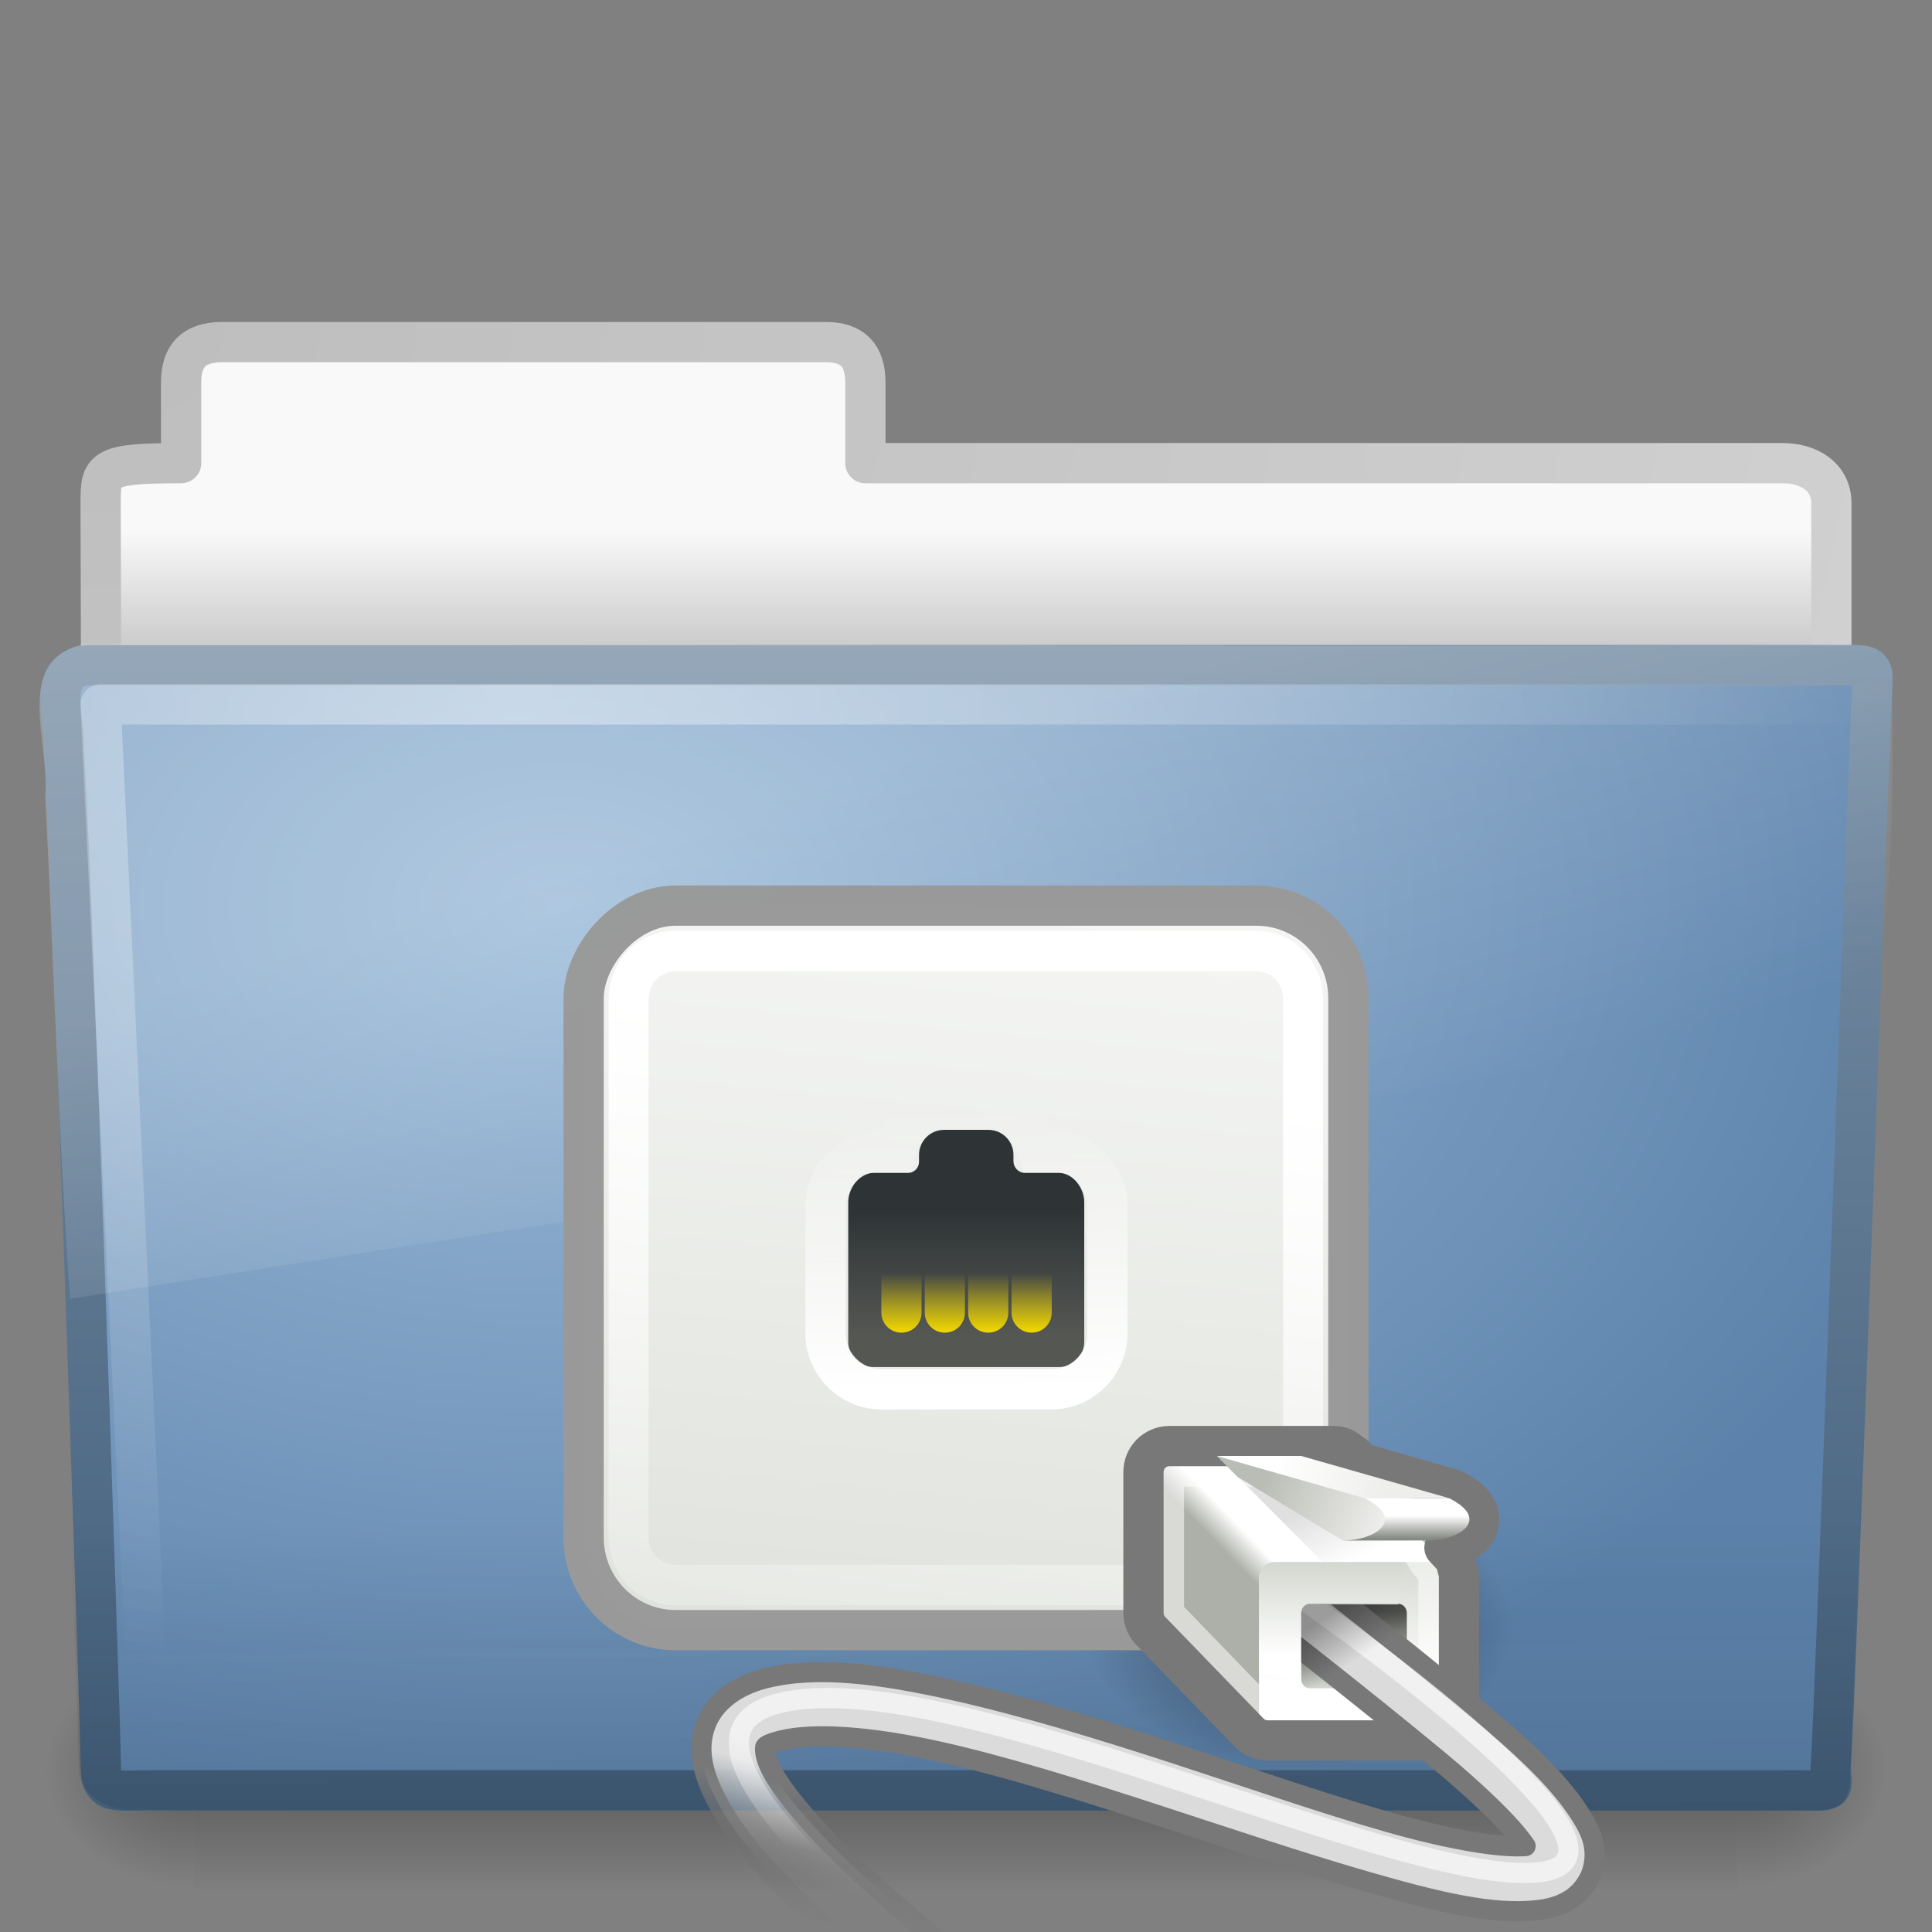 <svg xmlns="http://www.w3.org/2000/svg" xmlns:svg="http://www.w3.org/2000/svg" xmlns:xlink="http://www.w3.org/1999/xlink" id="svg44406" width="48" height="48" version="1.0"><rect width="100%" height="100%" fill="#808080" stroke="none"/><defs id="defs44408"><linearGradient id="linearGradient7822"><stop id="stop7824" offset="0" stop-color="#000" stop-opacity="1"/><stop id="stop7826" offset="1" stop-color="#000" stop-opacity="0"/></linearGradient><radialGradient id="radialGradient2963" cx="14.363" cy="34.786" r="8.795" fx="14.363" fy="34.786" gradientTransform="matrix(-0.607,0,0,0.403,40.982,26.354)" gradientUnits="userSpaceOnUse" xlink:href="#linearGradient7822"/><linearGradient id="linearGradient7438"><stop id="stop7440" offset="0" stop-color="#fff" stop-opacity="1"/><stop id="stop7442" offset="1" stop-color="#fff" stop-opacity="0"/></linearGradient><linearGradient id="linearGradient2623" x1="-7.852" x2="-5.51" y1="3.755" y2="18.938" gradientUnits="userSpaceOnUse" xlink:href="#linearGradient7438"/><linearGradient id="linearGradient6991"><stop id="stop6993" offset="0" stop-color="#d3d7cf" stop-opacity="1"/><stop id="stop6995" offset="1" stop-color="#fff" stop-opacity="1"/></linearGradient><linearGradient id="linearGradient2621" x1="-7.975" x2="-11.006" y1="25.357" y2="-6.568" gradientTransform="matrix(1.187,0,0,1.2,-17.281,21.9)" gradientUnits="userSpaceOnUse" xlink:href="#linearGradient6991"/><linearGradient id="linearGradient7557" x1="-4.221" x2="-4.221" y1="59.879" y2="54.708" gradientTransform="matrix(0.964,0,0,0.972,-0.25,1.694)" gradientUnits="userSpaceOnUse" xlink:href="#linearGradient7269"/><linearGradient id="linearGradient7263"><stop id="stop7265" offset="0" stop-color="#adb0a8" stop-opacity="1"/><stop id="stop7267" offset="1" stop-color="#fff" stop-opacity="1"/></linearGradient><linearGradient id="linearGradient7555" x1="1.626" x2=".822" y1="55.219" y2="54.416" gradientUnits="userSpaceOnUse" xlink:href="#linearGradient7263"/><linearGradient id="linearGradient7257"><stop id="stop7259" offset="0" stop-color="#000" stop-opacity="1"/><stop id="stop7261" offset="1" stop-color="#000" stop-opacity="0"/></linearGradient><linearGradient id="linearGradient2954" x1="-1.989" x2="-3.359" y1="51.138" y2="54" gradientTransform="matrix(-0.525,0,0,0.525,31.803,10.457)" gradientUnits="userSpaceOnUse" xlink:href="#linearGradient7257"/><linearGradient id="linearGradient7237"><stop id="stop7239" offset="0" stop-color="#eeeeec" stop-opacity="1"/><stop id="stop7241" offset="1" stop-color="#babdb6" stop-opacity="1"/></linearGradient><linearGradient id="linearGradient2948" x1="-4.685" x2=".884" y1="52.64" y2="50.563" gradientTransform="matrix(-0.525,0,0,0.525,31.803,10.457)" gradientUnits="userSpaceOnUse" xlink:href="#linearGradient7237"/><linearGradient id="linearGradient7245"><stop id="stop7247" offset="0" stop-color="#eeeeec" stop-opacity="1"/><stop id="stop7249" offset="1" stop-color="#fff" stop-opacity="1"/></linearGradient><linearGradient id="linearGradient2945" x1="-5.082" x2=".265" y1="50.519" y2="49.458" gradientTransform="matrix(-0.525,0,0,0.525,31.803,10.457)" gradientUnits="userSpaceOnUse" xlink:href="#linearGradient7245"/><linearGradient id="linearGradient7186"><stop id="stop7188" offset="0" stop-color="#888a85" stop-opacity="1"/><stop id="stop7190" offset="1" stop-color="#fff" stop-opacity="1"/></linearGradient><linearGradient id="linearGradient2942" x1="-5.969" x2="-5.969" y1="52.875" y2="51.812" gradientTransform="matrix(-0.525,0,0,0.525,31.803,10.457)" gradientUnits="userSpaceOnUse" xlink:href="#linearGradient7186"/><linearGradient id="linearGradient7277"><stop id="stop7279" offset="0" stop-color="#555753" stop-opacity="1"/><stop id="stop7281" offset="1" stop-color="#d3d7cf" stop-opacity="1"/></linearGradient><linearGradient id="linearGradient2939" x1="-3.536" x2="-3.536" y1="55.867" y2="59.445" gradientTransform="matrix(-0.525,0,0,0.54,31.803,9.858)" gradientUnits="userSpaceOnUse" xlink:href="#linearGradient7277"/><linearGradient id="linearGradient2617" x1="30.313" x2="30.313" y1="27.313" y2="24.688" gradientUnits="userSpaceOnUse" xlink:href="#linearGradient7422"/><linearGradient id="linearGradient2615" x1="30.313" x2="30.313" y1="27.313" y2="24.688" gradientUnits="userSpaceOnUse" xlink:href="#linearGradient7422"/><linearGradient id="linearGradient2613" x1="30.313" x2="30.313" y1="27.313" y2="24.688" gradientUnits="userSpaceOnUse" xlink:href="#linearGradient7422"/><linearGradient id="linearGradient2611" x1="30.313" x2="30.313" y1="27.313" y2="24.688" gradientUnits="userSpaceOnUse" xlink:href="#linearGradient7422"/><linearGradient id="linearGradient7422"><stop id="stop7424" offset="0" stop-color="#edd400" stop-opacity="1"/><stop id="stop7426" offset="1" stop-color="#edd400" stop-opacity="0"/></linearGradient><linearGradient id="linearGradient2619" x1="30.313" x2="30.313" y1="27.313" y2="24.688" gradientUnits="userSpaceOnUse" xlink:href="#linearGradient7422"/><linearGradient id="linearGradient7430"><stop id="stop7432" offset="0" stop-color="#fff" stop-opacity="1"/><stop id="stop7434" offset="1" stop-color="#fff" stop-opacity="0"/></linearGradient><linearGradient id="linearGradient2609" x1="28.875" x2="29" y1="29" y2="16" gradientTransform="matrix(-0.525,0,0,0.525,39.675,19.379)" gradientUnits="userSpaceOnUse" xlink:href="#linearGradient7430"/><linearGradient id="linearGradient7340"><stop id="stop7342" offset="0" stop-color="#2e3436" stop-opacity="1"/><stop id="stop7344" offset="1" stop-color="#555753" stop-opacity="1"/></linearGradient><linearGradient id="linearGradient2607" x1="32.813" x2="32.813" y1="21" y2="26.205" gradientTransform="matrix(-0.586,0,0,0.586,42.306,17.819)" gradientUnits="userSpaceOnUse" xlink:href="#linearGradient7340"/><linearGradient id="linearGradient7576-259"><stop id="stop3231" offset="0" stop-color="#787878" stop-opacity="1"/><stop id="stop3233" offset="1" stop-color="#6c6c6c" stop-opacity="0"/></linearGradient><linearGradient id="linearGradient2928" x1="38.75" x2="40.125" y1="40.625" y2="46.563" gradientTransform="matrix(-0.525,0,0,0.525,40.2,23.053)" gradientUnits="userSpaceOnUse" xlink:href="#linearGradient7576-259"/><linearGradient id="linearGradient7652-827"><stop id="stop3225" offset="0" stop-color="#dbdbdb" stop-opacity="1"/><stop id="stop3227" offset="1" stop-color="#a0a0a0" stop-opacity="0"/></linearGradient><linearGradient id="linearGradient2926" x1="37.625" x2="38.875" y1="40.313" y2="45.063" gradientTransform="matrix(-0.525,0,0,0.525,40.2,23.053)" gradientUnits="userSpaceOnUse" xlink:href="#linearGradient7652-827"/><linearGradient id="linearGradient7660"><stop id="stop7662" offset="0" stop-color="#fff" stop-opacity="1"/><stop id="stop7664" offset="1" stop-color="#fff" stop-opacity="0"/></linearGradient><linearGradient id="linearGradient2923" x1="41.188" x2="42.124" y1="38.313" y2="42.938" gradientTransform="matrix(-0.525,0,0,0.525,40.2,23.053)" gradientUnits="userSpaceOnUse" xlink:href="#linearGradient7660"/><linearGradient id="linearGradient7269"><stop id="stop7271" offset="0" stop-color="#fff" stop-opacity="1"/><stop id="stop7273" offset="1" stop-color="#d3d7cf" stop-opacity="1"/></linearGradient><linearGradient id="linearGradient2920" x1="-4.11" x2="-4.11" y1="58.808" y2="55" gradientTransform="matrix(-0.59,0,0,0.612,31.869,5.138)" gradientUnits="userSpaceOnUse" xlink:href="#linearGradient7269"/><linearGradient id="linearGradient7812"><stop id="stop7814" offset="0" stop-color="#000" stop-opacity="1"/><stop id="stop7816" offset="1" stop-color="#000" stop-opacity="0"/></linearGradient><linearGradient id="linearGradient2917" x1="-6.406" x2="-7.781" y1="32.438" y2="34.563" gradientTransform="matrix(-0.525,0,0,0.525,29.704,23.053)" gradientUnits="userSpaceOnUse" xlink:href="#linearGradient7812"/><linearGradient id="linearGradient3484"><stop id="stop3486" offset="0" stop-color="#bdbdbd" stop-opacity="1"/><stop id="stop3488" offset="1" stop-color="#d0d0d0" stop-opacity="1"/></linearGradient><linearGradient id="linearGradient6404"><stop id="stop6406" offset="0" stop-color="#f9f9f9" stop-opacity="1"/><stop id="stop6408" offset="1" stop-color="#c9c9c9" stop-opacity="1"/></linearGradient><linearGradient id="linearGradient5048-585"><stop id="stop2667" offset="0" stop-color="#000" stop-opacity="0"/><stop id="stop2669" offset=".5" stop-color="#000" stop-opacity="1"/><stop id="stop2671" offset="1" stop-color="#000" stop-opacity="0"/></linearGradient><linearGradient id="linearGradient5060-179"><stop id="stop2675" offset="0" stop-color="#000" stop-opacity="1"/><stop id="stop2677" offset="1" stop-color="#000" stop-opacity="0"/></linearGradient><linearGradient id="linearGradient5060-820"><stop id="stop2681" offset="0" stop-color="#000" stop-opacity="1"/><stop id="stop2683" offset="1" stop-color="#000" stop-opacity="0"/></linearGradient><linearGradient id="linearGradient3390"><stop id="stop3392" offset="0" stop-color="#425e7b" stop-opacity="1"/><stop id="stop3394" offset="1" stop-color="#7a91a7" stop-opacity="1"/></linearGradient><linearGradient id="linearGradient7012-661-145-733-759-865-745"><stop id="stop2699" offset="0" stop-color="#9cbbd9" stop-opacity="1"/><stop id="stop2701" offset="1" stop-color="#5c82ab" stop-opacity="1"/></linearGradient><linearGradient id="linearGradient6129-963-697-142-998-580-273"><stop id="stop2661" offset="0" stop-color="#0a0a0a" stop-opacity=".498"/><stop id="stop2663" offset="1" stop-color="#0a0a0a" stop-opacity="0"/></linearGradient><linearGradient id="linearGradient6087-437-184-795-110-662-495"><stop id="stop2693" offset="0" stop-color="#fff" stop-opacity=".4"/><stop id="stop2695" offset="1" stop-color="#fff" stop-opacity="0"/></linearGradient><linearGradient id="linearGradient8265-821-176-38-919-66-249"><stop id="stop2687" offset="0" stop-color="#fff" stop-opacity=".2"/><stop id="stop2689" offset="1" stop-color="#fff" stop-opacity="0"/></linearGradient><linearGradient id="linearGradient2431" x1="11.566" x2="15.215" y1="22.292" y2="33.955" gradientUnits="userSpaceOnUse" xlink:href="#linearGradient8265-821-176-38-919-66-249"/><radialGradient id="radialGradient2434" cx="7.265" cy="8.302" r="20.98" fx="7.265" fy="8.302" gradientTransform="matrix(0,1.208,-1.627,0,26.372,8.266)" gradientUnits="userSpaceOnUse" xlink:href="#linearGradient6087-437-184-795-110-662-495"/><linearGradient id="linearGradient2437" x1="22.935" x2="22.809" y1="49.629" y2="36.658" gradientTransform="matrix(1.145,0,0,0.998,-3.466,1.099)" gradientUnits="userSpaceOnUse" xlink:href="#linearGradient6129-963-697-142-998-580-273"/><radialGradient id="radialGradient2440" cx="63.969" cy="14.113" r="23.097" fx="63.969" fy="14.113" gradientTransform="matrix(1.565,-9.5143002e-8,6.1772287e-8,1.016,-86.213,8.146)" gradientUnits="userSpaceOnUse" xlink:href="#linearGradient7012-661-145-733-759-865-745"/><linearGradient id="linearGradient2442" x1="82.453" x2="82.453" y1="45.114" y2="16.047" gradientTransform="translate(-53.765,-0.114)" gradientUnits="userSpaceOnUse" xlink:href="#linearGradient3390"/><radialGradient id="radialGradient2445" cx="605.714" cy="486.648" r="117.143" fx="605.714" fy="486.648" gradientTransform="matrix(-3.0790825e-2,0,0,2.4705883e-2,23.39,31.942)" gradientUnits="userSpaceOnUse" xlink:href="#linearGradient5060-820"/><radialGradient id="radialGradient2448" cx="605.714" cy="486.648" r="117.143" fx="605.714" fy="486.648" gradientTransform="matrix(3.0790832e-2,0,0,2.4705883e-2,24.61,31.942)" gradientUnits="userSpaceOnUse" xlink:href="#linearGradient5060-179"/><linearGradient id="linearGradient2451" x1="302.857" x2="302.857" y1="366.648" y2="609.505" gradientTransform="matrix(7.9388558e-2,0,0,2.4705883e-2,-4.693,31.942)" gradientUnits="userSpaceOnUse" xlink:href="#linearGradient5048-585"/><linearGradient id="linearGradient2454" x1="62.989" x2="62.989" y1="13.183" y2="16.19" gradientTransform="translate(-50.941,0)" gradientUnits="userSpaceOnUse" xlink:href="#linearGradient6404"/><radialGradient id="radialGradient2456" cx="3" cy="5.017" r="21" fx="3" fy="5.017" gradientTransform="matrix(-1.274898e-8,1.714,-2.159,-1.4599595e-8,12.809,2.857)" gradientUnits="userSpaceOnUse" xlink:href="#linearGradient3484"/></defs><path id="path3468" fill="url(#linearGradient2454)" fill-opacity="1" stroke="url(#radialGradient2456)" stroke-dasharray="none" stroke-linecap="round" stroke-linejoin="round" stroke-miterlimit="4" stroke-opacity="1" stroke-width="1" d="M 5.5,8.5 C 4.81,8.508 4.5,8.842 4.5,9.5 L 4.5,11.507 C 2.516,11.507 2.5,11.647 2.5,12.507 C 2.534,22.797 2.5,23.377 2.5,24.25 C 3.935,24.25 45.5,20.551 45.5,18.958 L 45.5,12.507 C 45.5,11.849 44.946,11.499 44.256,11.507 L 21.5,11.507 L 21.5,9.5 C 21.5,8.842 21.19,8.492 20.5,8.5 L 5.5,8.5 z" display="inline"/><rect id="rect4173" width="38.333" height="6" x="4.833" y="41" fill="url(#linearGradient2451)" fill-opacity="1" fill-rule="nonzero" stroke="none" stroke-dasharray="none" stroke-dashoffset="0" stroke-linecap="round" stroke-linejoin="miter" stroke-miterlimit="4" stroke-opacity="1" stroke-width="1" marker-end="none" marker-mid="none" marker-start="none" display="inline" opacity=".3" overflow="visible" visibility="visible" style="marker:none"/><path id="path5058" fill="url(#radialGradient2448)" fill-opacity="1" fill-rule="nonzero" stroke="none" stroke-dasharray="none" stroke-dashoffset="0" stroke-linecap="round" stroke-linejoin="miter" stroke-miterlimit="4" stroke-opacity="1" stroke-width="1" marker-end="none" marker-mid="none" marker-start="none" d="M 43.167,41 C 43.167,41 43.167,47 43.167,47 C 44.752,47.011 47,45.656 47,44 C 47,42.344 45.231,41 43.167,41 z" display="inline" opacity=".3" overflow="visible" visibility="visible" style="marker:none"/><path id="path5018" fill="url(#radialGradient2445)" fill-opacity="1" fill-rule="nonzero" stroke="none" stroke-dasharray="none" stroke-dashoffset="0" stroke-linecap="round" stroke-linejoin="miter" stroke-miterlimit="4" stroke-opacity="1" stroke-width="1" marker-end="none" marker-mid="none" marker-start="none" d="M 4.833,41 C 4.833,41 4.833,47 4.833,47 C 3.248,47.011 1,45.656 1,44 C 1,42.344 2.769,41 4.833,41 z" display="inline" opacity=".3" overflow="visible" visibility="visible" style="marker:none"/><path id="path3388" fill="url(#radialGradient2440)" fill-opacity="1" stroke="url(#linearGradient2442)" stroke-dashoffset="0" stroke-linecap="round" stroke-linejoin="round" stroke-miterlimit="4" stroke-opacity="1" stroke-width="1" d="M 2.163,16.525 C 1.09,16.649 1.663,17.927 1.578,18.646 C 1.702,19.111 2.505,43.063 2.505,43.886 C 2.505,44.601 2.857,44.48 3.749,44.48 C 16.942,44.48 31.532,44.48 44.725,44.48 C 45.686,44.502 45.483,44.491 45.483,43.875 C 45.553,43.56 46.476,17.499 46.512,17.088 C 46.512,16.654 46.602,16.525 46.038,16.525 C 31.949,16.525 16.252,16.525 2.163,16.525 z"/><path id="path6127" fill="url(#linearGradient2437)" fill-opacity="1" stroke="none" stroke-dashoffset="0" stroke-linecap="round" stroke-linejoin="round" stroke-miterlimit="4" stroke-opacity="1" stroke-width="1" d="M 2.058,16.065 L 45.955,16.066 C 46.589,16.066 47,16.51 47,17.063 L 45.967,44.023 C 45.982,44.723 45.758,45 45.022,44.985 L 3.241,44.968 C 2.607,44.968 1.967,44.555 1.967,44.002 L 1.013,17.063 C 1.013,16.51 1.424,16.065 2.058,16.065 z" opacity=".4"/><path id="path2435" fill="none" fill-rule="evenodd" stroke="url(#radialGradient2434)" stroke-dasharray="none" stroke-linecap="round" stroke-linejoin="round" stroke-miterlimit="4" stroke-opacity="1" stroke-width="1" d="M 46.5,17.5 C 32.969,17.5 16.031,17.5 2.5,17.5 C 2.885,25.677 3.271,33.854 3.656,42.031"/><path id="path3455" fill="url(#linearGradient2431)" fill-opacity="1" stroke="none" stroke-dashoffset="0" stroke-linecap="round" stroke-linejoin="round" stroke-miterlimit="4" stroke-opacity="1" stroke-width="1" d="M 46.115,16.023 C 31.565,16.096 16.645,15.979 2.094,16 C 0.287,16.411 1.259,18.467 1.121,19.772 C 1.343,23.935 1.444,28.116 1.742,32.268 C 16.742,29.906 31.668,27.661 46.406,25.219 C 47.187,22.632 46.977,17.964 47.018,17.018 C 47.097,16.342 46.641,16.011 46.115,16.023 z"/><path id="path7013" fill="#fff" fill-opacity="1" fill-rule="evenodd" stroke="none" d="M 37.576,29.35 L 36.002,29.35 L 34.952,29.35 L 36.527,29.35 L 37.576,29.35 z"/><path id="path7820" fill="url(#radialGradient2963)" fill-opacity="1" fill-rule="evenodd" stroke="none" d="M 26.933,40.39 C 26.932,42.35 29.321,43.939 32.268,43.939 C 35.215,43.939 37.604,42.35 37.604,40.39 C 37.604,38.43 35.215,36.841 32.268,36.841 C 29.321,36.841 26.932,38.43 26.933,40.39 z" opacity=".459"/><g id="g2540" transform="translate(-1,-3.0992553e-7)"><rect id="rect5925" width="19" height="18" x="-34.5" y="22.5" fill="url(#linearGradient2621)" fill-opacity="1" fill-rule="evenodd" stroke="#999" stroke-dasharray="none" stroke-dashoffset=".7" stroke-linecap="round" stroke-linejoin="round" stroke-miterlimit="4" stroke-opacity=".992" stroke-width="1" rx="2.285" ry="2.3" transform="scale(-1,1)"/><path id="path6964" fill="none" stroke="url(#linearGradient2623)" stroke-dasharray="none" stroke-dashoffset=".7" stroke-linecap="round" stroke-linejoin="round" stroke-miterlimit="4" stroke-opacity=".992" stroke-width=".83" d="M -12.5,1.5 C -13.073,1.5 -13.5,1.927 -13.5,2.5 L -13.5,13.5 C -13.5,14.073 -13.073,14.5 -12.5,14.5 L -0.5,14.5 C 0.073,14.5 0.5,14.073 0.5,13.5 L 0.5,2.5 C 0.5,1.927 0.073,1.5 -0.5,1.5 L -12.5,1.5 z" transform="matrix(-1.197,0,0,1.212,17.216,21.808)"/></g><g id="g7162" transform="matrix(-0.612,0,0,0.63,31.716,4.055)"><path id="rect6100" fill="url(#linearGradient7555)" fill-opacity="1" fill-rule="evenodd" stroke="none" d="M -2.344,51 C -2.549,51 -2.725,51.101 -2.844,51.25 L -6.859,55.25 C -6.894,55.382 -6.958,55.521 -7,55.656 L -7,61.177 C -7,61.541 -6.703,61.833 -6.344,61.833 L 0.344,61.833 C 0.524,61.833 0.695,61.764 0.812,61.646 L 4.812,57.646 C 4.93,57.527 5,57.359 5,57.177 L 5,51.656 C 5,51.474 4.93,51.306 4.812,51.188 C 4.693,51.069 4.524,51 4.344,51 L -2.344,51 L -2.344,51 z"/><path id="path6105" fill="url(#linearGradient7557)" fill-opacity="1" fill-rule="evenodd" stroke="none" d="M -6.374,55.167 L 0.088,55.167 C 0.435,55.167 0.714,55.451 0.714,55.805 L 0.714,61.195 C 0.714,61.549 0.435,61.833 0.088,61.833 L -6.374,61.833 C -6.721,61.833 -7,61.549 -7,61.195 L -7,55.805 C -7,55.451 -6.721,55.167 -6.374,55.167 L -6.374,55.167 z"/></g><path id="path7253" fill="url(#linearGradient2954)" fill-opacity="1" fill-rule="evenodd" stroke="none" d="M 32.328,36.173 L 34.952,38.797 L 32.853,38.797 L 30.229,36.173 L 32.328,36.173" opacity=".123"/><path id="path6126" fill="#babdb6" fill-rule="evenodd" stroke="none" d="M 30.229,36.173 L 35.215,38.272 L 33.378,38.272 L 30.754,36.698 L 30.229,36.173"/><path id="path7235" fill="none" stroke="#fff" stroke-dashoffset=".7" stroke-linecap="round" stroke-linejoin="round" stroke-miterlimit="4" stroke-opacity="1" stroke-width="1" d="M 33.148,36.435 C 33.161,36.435 33.177,36.439 33.23,36.501 C 33.246,36.513 33.262,36.524 33.279,36.534 C 33.29,36.545 33.301,36.556 33.312,36.566 C 33.323,36.578 33.334,36.589 33.345,36.599 L 33.361,36.599 C 33.372,36.611 33.383,36.622 33.394,36.632 L 33.493,36.73 C 33.549,36.783 33.616,36.822 33.689,36.845 L 35.92,37.485 C 36.13,37.594 36.2,37.668 36.231,37.731 C 36.232,37.732 36.214,37.801 36.231,37.78 C 36.188,37.832 36.042,37.912 35.789,37.96 C 35.61,37.997 35.465,38.125 35.407,38.298 C 35.35,38.471 35.389,38.661 35.51,38.797 L 35.69,38.994 C 35.701,39.04 35.718,39.083 35.739,39.158 C 35.743,39.172 35.735,39.176 35.739,39.19 L 35.739,42.602 C 35.739,42.63 35.739,42.662 35.707,42.7 C 35.69,42.719 35.652,42.733 35.625,42.733 L 31.508,42.733 C 31.46,42.733 31.42,42.728 31.393,42.7 C 31.393,42.695 31.393,42.689 31.393,42.684 L 28.95,40.158 C 28.922,40.13 28.917,40.117 28.917,40.06 L 28.917,36.583 C 28.917,36.526 28.922,36.497 28.95,36.468 C 28.969,36.448 29.031,36.435 29.048,36.435 L 33.148,36.435 L 33.148,36.435 z" opacity=".534"/><path id="path7229" fill="none" stroke="#787878" stroke-dashoffset=".7" stroke-linecap="round" stroke-linejoin="round" stroke-miterlimit="4" stroke-opacity="1" stroke-width="1" d="M 33.148,35.927 C 33.352,35.927 33.511,36.042 33.624,36.173 L 33.64,36.156 L 33.657,36.189 L 33.837,36.353 L 36.067,36.993 C 36.084,36.997 36.101,37.002 36.117,37.009 C 36.405,37.153 36.59,37.3 36.691,37.501 C 36.791,37.703 36.752,37.956 36.625,38.108 C 36.453,38.315 36.175,38.398 35.887,38.452 L 36.1,38.682 C 36.13,38.709 36.152,38.743 36.166,38.78 C 36.182,38.844 36.202,38.946 36.231,39.043 C 36.24,39.064 36.245,39.086 36.248,39.108 L 36.248,42.602 C 36.248,42.759 36.188,42.907 36.084,43.028 C 35.979,43.149 35.816,43.241 35.625,43.241 L 31.508,43.241 C 31.338,43.241 31.163,43.181 31.033,43.045 L 28.589,40.519 C 28.47,40.396 28.409,40.236 28.409,40.06 L 28.409,36.583 C 28.409,36.407 28.47,36.247 28.589,36.124 C 28.706,36.003 28.878,35.927 29.048,35.927 L 33.148,35.927 L 33.148,35.927 z"/><path id="path7184" fill="url(#linearGradient2948)" fill-opacity="1" fill-rule="evenodd" stroke="none" d="M 30.229,36.173 L 36.002,37.485 L 34.952,38.272 L 33.378,38.272 L 30.754,36.698 L 30.229,36.173"/><path id="path7171" fill="url(#linearGradient2945)" fill-opacity="1" fill-rule="evenodd" stroke="none" d="M 32.328,36.173 L 36.002,37.222 L 33.903,37.222 L 30.229,36.173 L 32.328,36.173"/><path id="rect7173" fill="url(#linearGradient2942)" fill-opacity="1" fill-rule="evenodd" stroke="none" d="M 36.002,37.222 L 34.053,37.222 L 33.903,37.222 C 34.952,37.747 34.165,38.272 33.378,38.272 L 35.477,38.272 C 36.264,38.272 37.051,37.747 36.002,37.222 L 36.002,37.222 z"/><path id="path7275" fill="url(#linearGradient2939)" fill-opacity="1" fill-rule="evenodd" stroke="none" d="M 34.739,39.847 L 32.541,39.847 C 32.423,39.847 32.328,39.949 32.328,40.076 L 32.328,41.716 C 32.328,41.843 32.423,41.946 32.541,41.946 L 34.739,41.946 C 34.857,41.946 34.952,41.843 34.952,41.716 L 34.952,40.076 C 34.952,39.949 34.857,39.847 34.739,39.847 z"/><g id="g2531" transform="translate(-1,-3.0992553e-7)"><path id="rect7327" fill="url(#linearGradient2607)" fill-opacity="1" fill-rule="evenodd" stroke="none" d="M 25.556,28.071 C 25.901,28.071 26.179,28.349 26.179,28.693 L 26.179,28.848 C 26.179,29.006 26.303,29.141 26.472,29.141 L 27.315,29.141 C 27.66,29.141 27.938,29.52 27.938,29.865 L 27.938,33.34 C 27.938,33.684 27.66,33.963 27.315,33.963 L 22.697,33.963 C 22.353,33.963 22.074,33.684 22.074,33.34 L 22.074,29.865 C 22.074,29.52 22.353,29.141 22.697,29.141 L 23.54,29.141 C 23.681,29.151 23.833,29.041 23.833,28.857 L 23.833,28.693 C 23.833,28.349 24.112,28.071 24.457,28.071 L 25.556,28.071 z"/><path id="path2709" fill="none" stroke="url(#linearGradient2609)" stroke-dashoffset=".7" stroke-linecap="round" stroke-linejoin="miter" stroke-miterlimit="4" stroke-opacity="1" stroke-width=".973" d="M 23.688,27.781 C 23.061,27.781 22.602,28.266 22.469,28.844 L 22.125,28.844 C 21.401,28.844 20.781,29.425 20.781,30.156 L 20.781,33.25 C 20.781,33.982 21.393,34.594 22.125,34.594 L 26.25,34.594 C 26.982,34.594 27.594,33.982 27.594,33.25 L 27.594,30.156 C 27.594,29.425 26.974,28.844 26.25,28.844 L 25.938,28.844 C 25.798,28.261 25.314,27.781 24.688,27.781 L 23.688,27.781 z" transform="matrix(1.028,0,0,1.028,0.147,-1.046)"/><g id="g7393" fill-opacity="1" stroke="url(#linearGradient2619)" stroke-width="1.854" transform="matrix(-0.539,0,0,0.539,40.914,18.327)"><path id="path7352" fill="none" stroke="url(#linearGradient2611)" stroke-linecap="round" stroke-linejoin="miter" stroke-opacity="1" stroke-width="1.854" d="M 26.5,26.5 L 26.5,24.5"/><path id="path7362" fill="none" stroke="url(#linearGradient2613)" stroke-linecap="round" stroke-linejoin="miter" stroke-opacity="1" stroke-width="1.854" d="M 28.5,26.5 L 28.5,24.5"/><path id="path7364" fill="none" stroke="url(#linearGradient2615)" stroke-linecap="round" stroke-linejoin="miter" stroke-opacity="1" stroke-width="1.854" d="M 30.5,26.5 L 30.5,24.5"/><path id="path7366" fill="none" stroke="url(#linearGradient2617)" stroke-linecap="round" stroke-linejoin="miter" stroke-opacity="1" stroke-width="1.854" d="M 32.5,26.5 L 32.5,24.5"/></g></g><path id="path7506" fill="url(#linearGradient2926)" fill-opacity="1" fill-rule="evenodd" stroke="url(#linearGradient2928)" stroke-dasharray="none" stroke-linecap="butt" stroke-linejoin="round" stroke-miterlimit="4" stroke-opacity="1" stroke-width=".5" d="M 32.492,39.092 C 32.492,39.092 34.691,40.807 36.74,42.503 C 37.764,43.352 38.681,44.194 39.216,45.013 C 39.484,45.422 39.734,45.864 39.561,46.472 C 39.474,46.776 39.24,47.061 38.987,47.21 C 38.733,47.36 38.484,47.423 38.199,47.456 C 37.085,47.585 35.717,47.25 34.083,46.784 C 32.449,46.318 30.583,45.691 28.704,45.078 C 26.825,44.465 24.927,43.868 23.275,43.504 C 21.624,43.14 20.213,43.039 19.405,43.241 C 19.022,43.337 19.014,43.399 19.011,43.405 C 19.009,43.411 18.977,43.581 19.126,43.897 C 19.423,44.529 20.304,45.533 21.324,46.489 C 23.362,48.4 25.965,50.228 25.965,50.228 L 25.046,51.507 C 25.046,51.507 22.401,49.661 20.241,47.637 C 19.161,46.624 18.205,45.594 17.716,44.553 C 17.471,44.033 17.308,43.444 17.535,42.848 C 17.762,42.251 18.344,41.866 19.011,41.7 C 20.302,41.377 21.868,41.592 23.62,41.979 C 25.371,42.365 27.303,42.952 29.196,43.569 C 31.089,44.187 32.937,44.827 34.509,45.275 C 36.038,45.711 37.29,45.915 37.904,45.865 C 37.579,45.368 36.699,44.525 35.723,43.717 C 33.77,42.1 31.541,40.371 31.541,40.371 L 32.492,39.092 L 32.492,39.092 z"/><path id="path7502" fill="none" stroke="url(#linearGradient2923)" stroke-dasharray="none" stroke-linecap="butt" stroke-linejoin="miter" stroke-miterlimit="4" stroke-opacity="1" stroke-width=".5" d="M 31.975,39.463 C 31.975,39.463 41.651,46.122 38.24,46.515 C 34.829,46.909 23.546,41.267 19.347,42.317 C 15.149,43.366 25.645,50.714 25.645,50.714" opacity=".6"/><path id="path7512" fill="url(#linearGradient2920)" fill-opacity="1" fill-rule="evenodd" stroke="none" d="M 34.906,38.813 L 34.739,39.863 L 32.541,39.863 C 32.423,39.863 32.328,39.965 32.328,40.093 L 32.328,41.733 L 31.279,41.569 L 31.279,39.223 C 31.279,39.001 31.443,38.813 31.656,38.813 L 34.906,38.813 z"/><path id="path7810" fill="url(#linearGradient2917)" fill-opacity="1" fill-rule="evenodd" stroke="none" d="M 34.739,39.847 L 32.541,39.847 C 32.423,39.847 32.328,39.949 32.328,40.076 L 32.328,41.716 C 32.328,41.843 32.423,41.946 32.541,41.946 L 34.739,41.946 C 34.857,41.946 34.952,41.843 34.952,41.716 L 34.952,40.076 C 34.952,39.949 34.857,39.847 34.739,39.847 z" opacity=".354"/></svg>